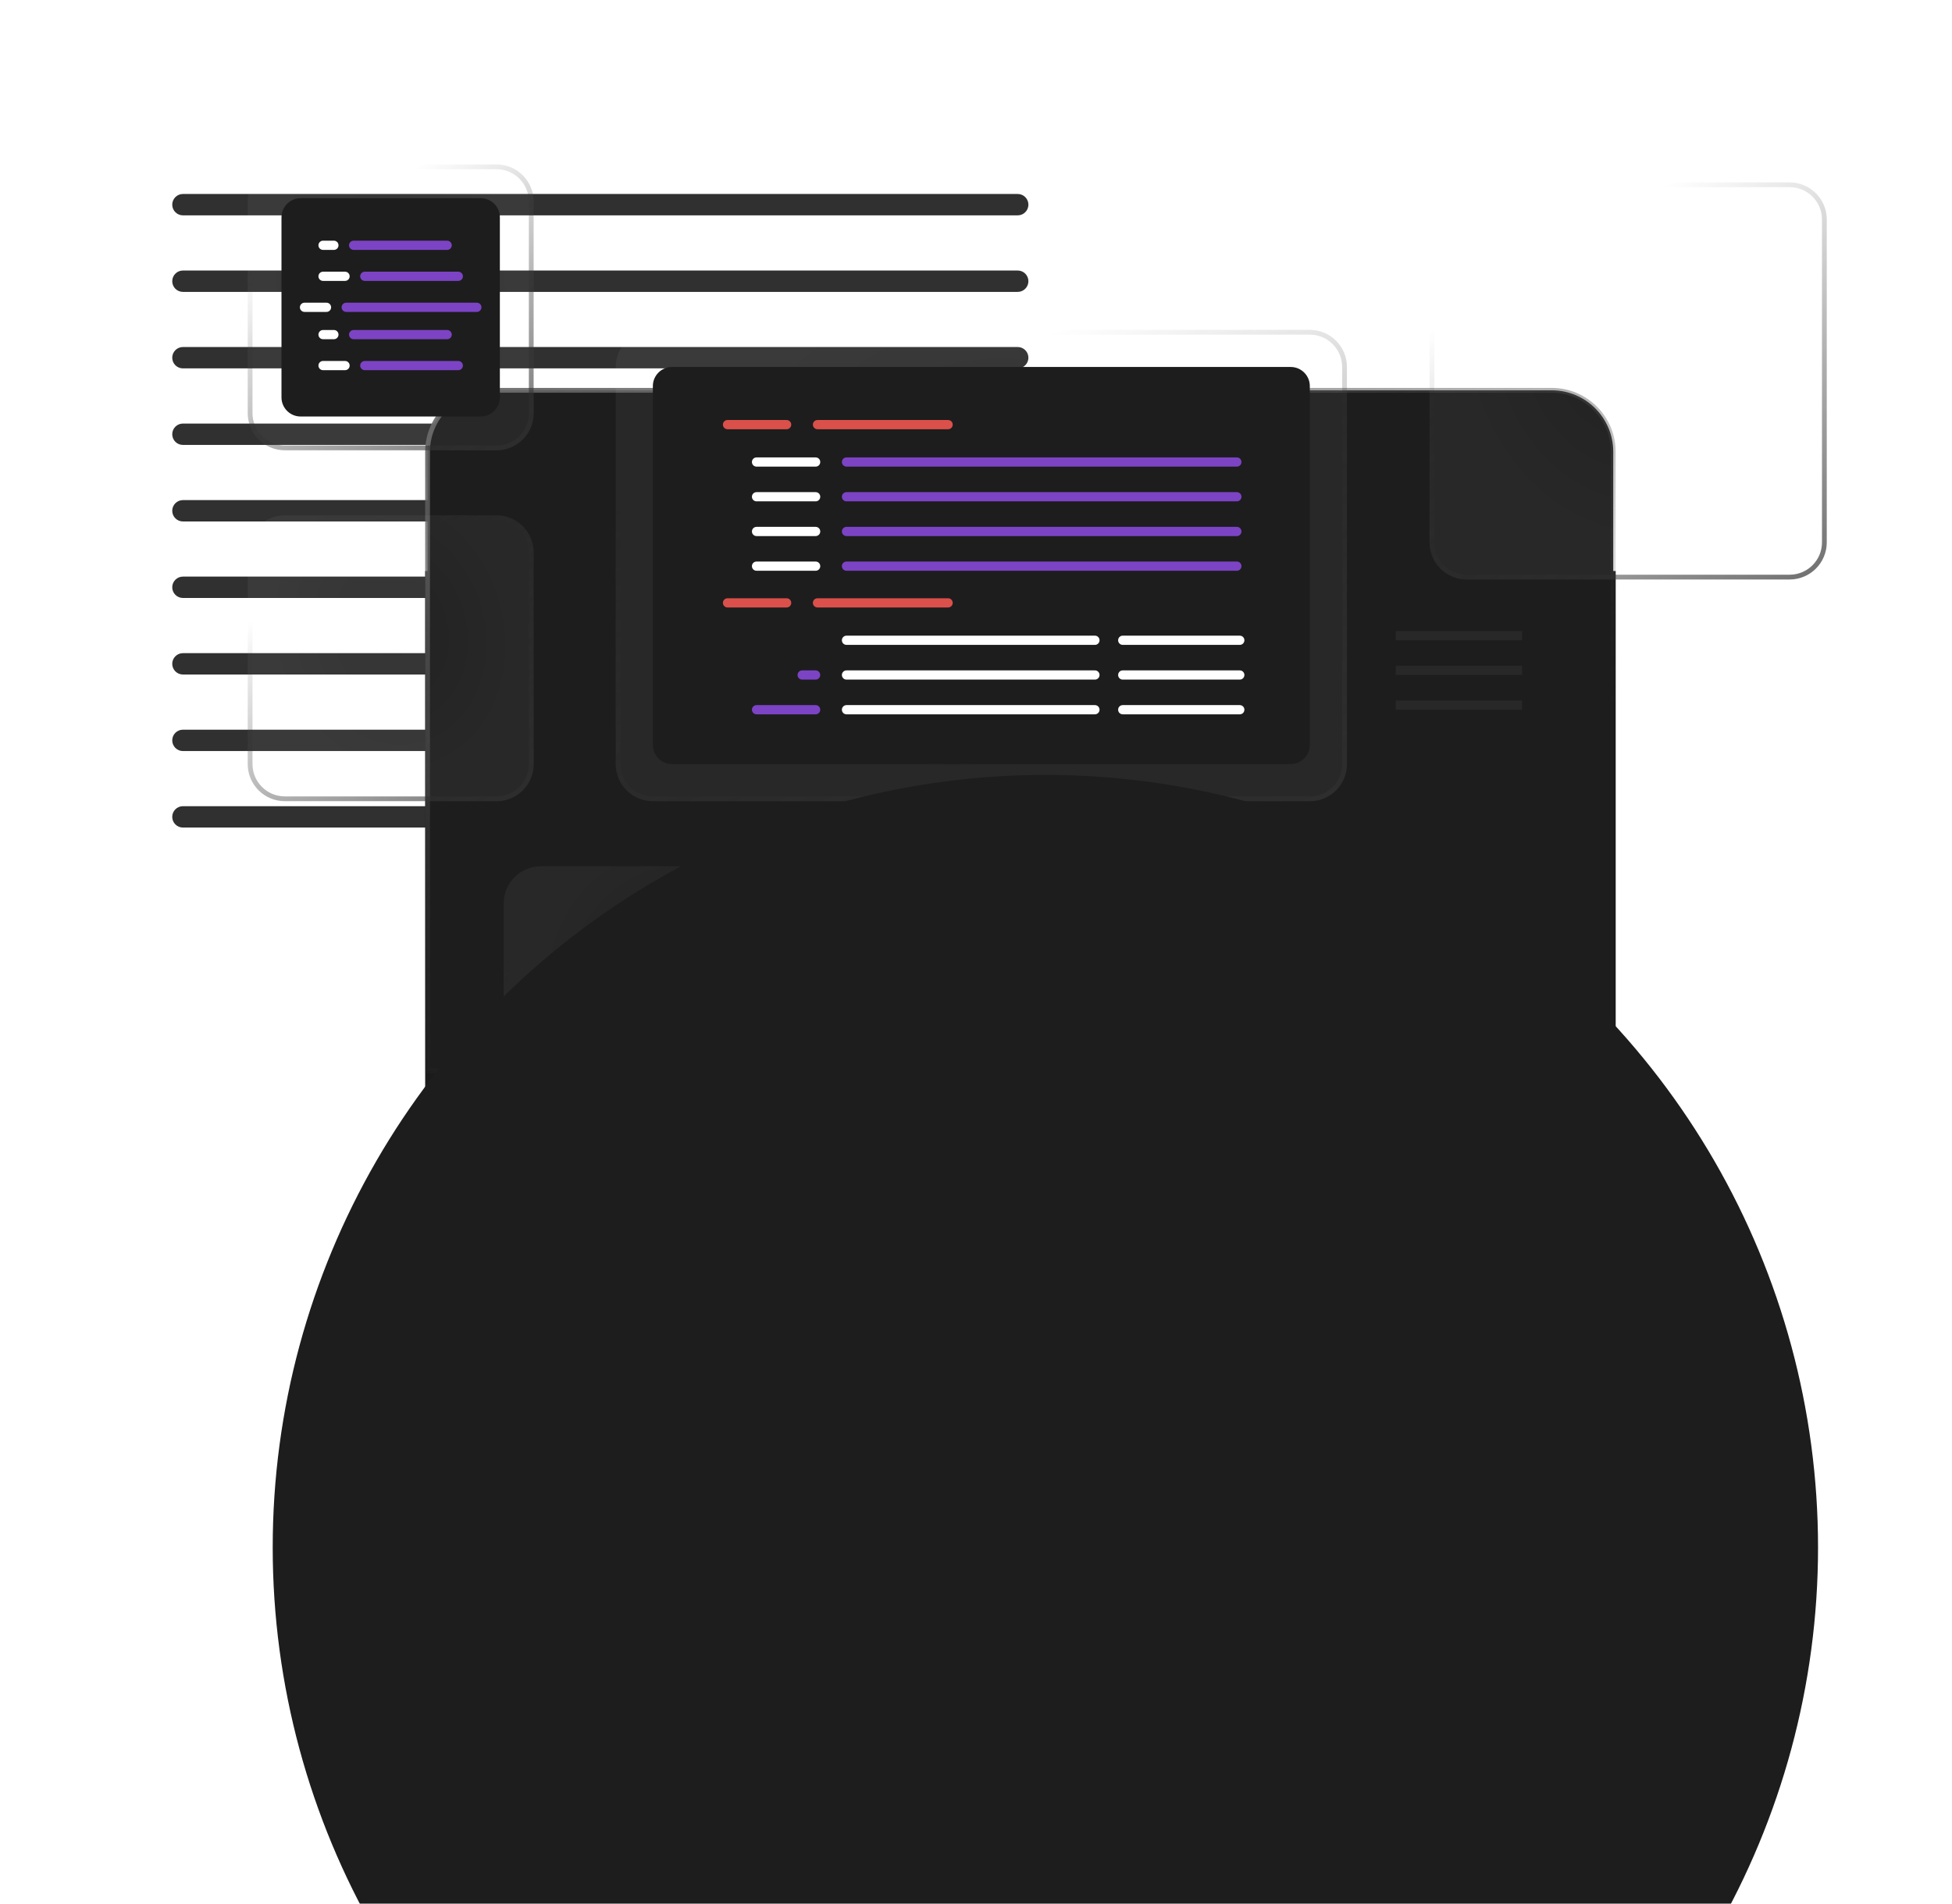 <svg width="408" height="398" viewBox="0 0 408 398" fill="none" xmlns="http://www.w3.org/2000/svg">
<path opacity="0.1" d="M310.978 73.081L310.974 73.085C310.519 73.495 310.056 73.877 309.588 74.248L309.58 74.254L309.58 74.254L309.579 74.256C309.362 74.421 309.14 74.589 308.91 74.757L308.909 74.758C308.517 75.043 308.124 75.311 307.713 75.57C307.393 75.775 307.064 75.97 306.744 76.16L306.741 76.162C306.407 76.361 306.066 76.54 305.738 76.713L305.732 76.716L305.731 76.716C305.3 76.941 304.863 77.146 304.43 77.34L304.43 77.34C304.171 77.456 303.912 77.563 303.662 77.667L303.658 77.669L303.651 77.671C303.098 77.891 302.536 78.105 301.954 78.293L301.949 78.295C301.919 78.304 301.889 78.314 301.858 78.324C301.822 78.336 301.784 78.348 301.744 78.362L301.742 78.362C301.671 78.386 301.596 78.411 301.521 78.434L301.517 78.436C299.213 79.129 296.765 79.521 294.226 79.521C280.338 79.521 269.076 68.261 269.076 54.374C269.076 50.973 269.762 47.732 270.981 44.777L270.985 44.768L270.985 44.768C271.014 44.702 271.041 44.638 271.07 44.57C271.098 44.503 271.127 44.432 271.159 44.359M310.978 73.081L318.728 55.586M310.978 73.081C311.038 73.026 311.091 72.977 311.144 72.928C311.194 72.882 311.244 72.836 311.299 72.785C311.33 72.757 311.357 72.725 311.381 72.691M310.978 73.081L311.381 72.691M271.159 44.359C271.384 43.839 271.643 43.33 271.893 42.837L271.897 42.831L271.9 42.824L271.9 42.824C272.068 42.507 272.236 42.196 272.414 41.884C272.594 41.57 272.782 41.265 272.978 40.963M271.159 44.359C271.159 44.359 271.159 44.36 271.159 44.36L271.618 44.558L271.16 44.358C271.16 44.358 271.16 44.358 271.159 44.359ZM272.978 40.963C273.275 40.499 273.587 40.027 273.928 39.569C273.973 39.507 274.017 39.446 274.059 39.39L274.061 39.388C274.105 39.328 274.146 39.273 274.187 39.216L274.192 39.209L274.197 39.202C276.146 36.665 278.613 34.448 281.559 32.748C293.587 25.804 308.962 29.926 315.906 41.952L315.906 41.953C317.17 44.15 318.069 46.456 318.612 48.807C318.631 48.886 318.647 48.962 318.662 49.033L318.663 49.035C318.678 49.108 318.692 49.174 318.708 49.242L318.711 49.254L318.711 49.255C318.835 49.848 318.942 50.445 319.022 51.044L319.023 51.046C319.058 51.316 319.093 51.601 319.12 51.879C319.174 52.36 319.209 52.842 319.227 53.323C319.245 53.705 319.254 54.087 319.254 54.461V54.469C319.254 54.837 319.254 55.226 319.227 55.617M272.978 40.963C272.978 40.963 272.977 40.964 272.977 40.964L273.398 41.234L272.978 40.962C272.978 40.962 272.978 40.963 272.978 40.963ZM319.227 55.617C319.227 55.619 319.226 55.62 319.226 55.621L318.728 55.586M319.227 55.617C319.227 55.616 319.227 55.615 319.227 55.614L318.728 55.586M319.227 55.617C319.201 56.084 319.174 56.558 319.12 57.042M318.728 55.586C318.701 56.057 318.675 56.52 318.623 56.991M319.12 57.042C319.12 57.041 319.121 57.039 319.121 57.038L318.623 56.991M319.12 57.042C319.096 57.3 319.065 57.551 319.034 57.799C319.03 57.827 319.027 57.854 319.023 57.882L319.023 57.886C318.942 58.485 318.835 59.083 318.711 59.669L318.708 59.679L318.708 59.679C318.693 59.746 318.679 59.813 318.663 59.888L318.663 59.891C318.648 59.964 318.631 60.043 318.612 60.124M319.12 57.042C319.12 57.043 319.12 57.045 319.12 57.046L318.623 56.991M318.623 56.991L318.612 60.124M318.612 60.124L318.126 60.01L318.612 60.124C318.612 60.124 318.612 60.124 318.612 60.124ZM318.612 60.124C318.061 62.474 317.17 64.779 315.906 66.977C314.656 69.152 313.118 71.057 311.381 72.691M318.612 60.124L311.381 72.691M274.794 19.121L274.794 19.121L274.799 19.118C275.709 18.618 276.64 18.153 277.59 17.724C280.098 16.592 281.917 14.177 281.917 11.366V6C281.917 2.962 284.379 0.5 287.417 0.5H301.009C304.047 0.5 306.509 2.962 306.509 6V11.354C306.509 14.166 308.33 16.583 310.836 17.721C313.266 18.824 315.568 20.161 317.71 21.703C319.95 23.314 322.962 23.689 325.404 22.279L330.063 19.591C332.694 18.072 336.057 18.974 337.576 21.605L344.369 33.373C345.887 36.004 344.986 39.368 342.355 40.886L336.871 44.052C334.896 45.192 333.928 47.449 334.186 49.666C334.362 51.18 334.454 52.721 334.457 54.285C334.452 54.315 334.449 54.346 334.449 54.378C334.448 56.004 334.348 57.61 334.158 59.189C333.885 61.455 334.874 63.765 336.893 64.93L342.347 68.079C344.977 69.597 345.879 72.961 344.36 75.592L337.568 87.36C336.049 89.991 332.685 90.892 330.054 89.374L325.312 86.636C322.868 85.225 319.853 85.602 317.611 87.213C316.533 87.986 315.408 88.714 314.237 89.39L314.236 89.39C313.11 90.042 311.967 90.632 310.809 91.161C308.313 92.302 306.5 94.714 306.5 97.519V102.974C306.5 106.012 304.038 108.474 301 108.474H287.408C284.371 108.474 281.908 106.012 281.908 102.974V97.595C281.908 94.777 280.081 92.357 277.567 91.224C275.163 90.14 272.857 88.818 270.689 87.267C268.449 85.663 265.441 85.293 263.003 86.701L258.363 89.38C255.732 90.9 252.368 89.999 250.849 87.368L244.056 75.599C242.538 72.969 243.439 69.606 246.069 68.087L250.724 65.398C253.155 63.994 254.339 61.214 254.068 58.478C253.966 57.44 253.903 56.4 253.881 55.363V55.361V55.359V55.358V55.356V55.354V55.353V55.351V55.349V55.347V55.346V55.344V55.342V55.34V55.339V55.337V55.335V55.334V55.332V55.33V55.328V55.327V55.325V55.323V55.321V55.32V55.318V55.316V55.314V55.313V55.311V55.309V55.307V55.306V55.304V55.302V55.3V55.299V55.297V55.295V55.294V55.292V55.29V55.288V55.287V55.285V55.283V55.282V55.28V55.278V55.276V55.275V55.273V55.271V55.269V55.268V55.266V55.264V55.263V55.261V55.259V55.257V55.256V55.254V55.252V55.25V55.249V55.247V55.245V55.243V55.242V55.24V55.238V55.237V55.235V55.233V55.231V55.23V55.228V55.226V55.225V55.223V55.221V55.219V55.218V55.216V55.214V55.212V55.211V55.209V55.207V55.206V55.204V55.202V55.2V55.199V55.197V55.195V55.194V55.192V55.19V55.188V55.187V55.185V55.183V55.181V55.18V55.178V55.176V55.175V55.173V55.171V55.169V55.168V55.166V55.164V55.163V55.161V55.159V55.157V55.156V55.154V55.152V55.151V55.149V55.147V55.145V55.144V55.142V55.14V55.139V55.137V55.135V55.133V55.132V55.13V55.128V55.127V55.125V55.123V55.121V55.12V55.118V55.116V55.115V55.113V55.111V55.109V55.108V55.106V55.104V55.103V55.101V55.099V55.097V55.096V55.094V55.092V55.091V55.089V55.087V55.086V55.084V55.082V55.08V55.079V55.077V55.075V55.074V55.072V55.07V55.068V55.067V55.065V55.063V55.062V55.06V55.058V55.056V55.055V55.053V55.051V55.05V55.048V55.046V55.044V55.043V55.041V55.039V55.038V55.036V55.034V55.033V55.031V55.029V55.027V55.026V55.024V55.022V55.021V55.019V55.017V55.016V55.014V55.012V55.01V55.009V55.007V55.005V55.004V55.002V55V54.998V54.997V54.995V54.993V54.992V54.99V54.988V54.986V54.985V54.983V54.981V54.98V54.978V54.976V54.975V54.973V54.971V54.969V54.968V54.966V54.964V54.963V54.961V54.959V54.958V54.956V54.954V54.953V54.951V54.949V54.947V54.946V54.944V54.942V54.941V54.939V54.937V54.935V54.934V54.932V54.93V54.929V54.927V54.925V54.924V54.922V54.92V54.919V54.917V54.915V54.913V54.912V54.91V54.908V54.907V54.905V54.903V54.901V54.9V54.898V54.896V54.895V54.893V54.891V54.89V54.888V54.886V54.885V54.883V54.881V54.879V54.878V54.876V54.874V54.873V54.871V54.869V54.867V54.866V54.864V54.862V54.861V54.859V54.857V54.856V54.854V54.852V54.851V54.849V54.847V54.846V54.844V54.842V54.84V54.839V54.837V54.835V54.834V54.832V54.83V54.828V54.827V54.825V54.824V54.822V54.82V54.818V54.817V54.815V54.813V54.812V54.81V54.808V54.806V54.805V54.803V54.801V54.8V54.798V54.796V54.795V54.793V54.791V54.79V54.788V54.786V54.785V54.783V54.781V54.779V54.778V54.776V54.774V54.773V54.771V54.769V54.768V54.766V54.764V54.763V54.761V54.759V54.757V54.756V54.754V54.752V54.751V54.749V54.747V54.746V54.744V54.742V54.74V54.739V54.737V54.735V54.734V54.732V54.73V54.729V54.727V54.725V54.724V54.722V54.72V54.718V54.717V54.715V54.714V54.712V54.71V54.708V54.707V54.705V54.703V54.702V54.7V54.698V54.697V54.695V54.693V54.691V54.69V54.688V54.686V54.685V54.683V54.681V54.68V54.678V54.676V54.675V54.673V54.671V54.669V54.668V54.666V54.664V54.663V54.661V54.659V54.658V54.656V54.654V54.653V54.651V54.649V54.648V54.646V54.644V54.642V54.641V54.639V54.637V54.636V54.634V54.632V54.631V54.629V54.627V54.626V54.624V54.622V54.621V54.619V54.617V54.615V54.614V54.612V54.61V54.609V54.607V54.605V54.604V54.602V54.6V54.599V54.597V54.595V54.594V54.592V54.59V54.589V54.587V54.585V54.583V54.582V54.58V54.578V54.577V54.575V54.573V54.572V54.57V54.568V54.567V54.565V54.563V54.562V54.56V54.558V54.556V54.555V54.553V54.551V54.55V54.548V54.546V54.545V54.543V54.541V54.54V54.538V54.536V54.535V54.533V54.531V54.529V54.528V54.526V54.524V54.523V54.521V54.519V54.518V54.516V54.514V54.513V54.511V54.509V54.508V54.506V54.504V54.502V54.501V54.499V54.497V54.496V54.494V54.492V54.49V54.489V54.487V54.485V54.483V54.482V54.48V54.478V54.477V54.475V54.473V54.471V54.47V54.468V54.466V54.464V54.463V54.461V54.459V54.457V54.456V54.454V54.452V54.45V54.449V54.447V54.445V54.444V54.442V54.44V54.438V54.437V54.435V54.433V54.431V54.429V54.428V54.426V54.424V54.422V54.421V54.419V54.417V54.416V54.414V54.412V54.41V54.409V54.407V54.405V54.403V54.402V54.4V54.398V54.396V54.395V54.393V54.391V54.389V54.388V54.386V54.384V54.382V54.381V54.379V54.377V54.375V54.374V54.372V54.37V54.368V54.367V54.365V54.363V54.361V54.36V54.358V54.356V54.354V54.353V54.351V54.349V54.347V54.346V54.344V54.342V54.34V54.339V54.337V54.335V54.333V54.331V54.33V54.328V54.326V54.325V54.323V54.321V54.319V54.318V54.316V54.314V54.312V54.31V54.309V54.307V54.305V54.303V54.302V54.3V54.298V54.296V54.295V54.293V54.291V54.289V54.288V54.286V54.284V54.282V54.281V54.279V54.277V54.275V54.274V54.272V54.27V54.268V54.267V54.265V54.263V54.261V54.26V54.258V54.256V54.254V54.252V54.251V54.249V54.247V54.245V54.244V54.242V54.24V54.238V54.237V54.235V54.233V54.231V54.23V54.228V54.226V54.224V54.223V54.221V54.219V54.217V54.216V54.214V54.212V54.21V54.209V54.207V54.205V54.203V54.202V54.2V54.198V54.196V54.194V54.193V54.191V54.189V54.187V54.186V54.184V54.182V54.18V54.179V54.177V54.175V54.173V54.172V54.17V54.168V54.166V54.164V54.163V54.161V54.159V54.157V54.156V54.154V54.152V54.15V54.149V54.147V54.145V54.143V54.142V54.14V54.138V54.136V54.135V54.133V54.131V54.129V54.127V54.126V54.124V54.122V54.12V54.119V54.117V54.115V54.113V54.112V54.11V54.108V54.106V54.105V54.103V54.101V54.099V54.097V54.096V54.094V54.092V54.09V54.089V54.087V54.085V54.083V54.082V54.08V54.078V54.076V54.075V54.073V54.071V54.069V54.068V54.066V54.064V54.062V54.06V54.059V54.057V54.055V54.053V54.052V54.05V54.048V54.046V54.045V54.043V54.041V54.039V54.038V54.036V54.034V54.032V54.031V54.029V54.027V54.025V54.023V54.022V54.02V54.018V54.016V54.015V54.013V54.011V54.009V54.008V54.006V54.004V54.002V54.001V53.999V53.997V53.995V53.993V53.992V53.99V53.988V53.986V53.985V53.983V53.981V53.979V53.978V53.976V53.974V53.972V53.971V53.969V53.967V53.965V53.964V53.962V53.96V53.958V53.956V53.955V53.953V53.951V53.949V53.948V53.946V53.944V53.942V53.941V53.939V53.937V53.935V53.934V53.932V53.93V53.928V53.926V53.925V53.923V53.921V53.919V53.918V53.916V53.914V53.912V53.911V53.909V53.907V53.905V53.904V53.902V53.9V53.898V53.897V53.895V53.893V53.891V53.889V53.888V53.886V53.884V53.882V53.881V53.879V53.877V53.875V53.874V53.872V53.87V53.868V53.867V53.865V53.863V53.861V53.86V53.858V53.856V53.854V53.852V53.851V53.849V53.847V53.846V53.844V53.842V53.84V53.839V53.837V53.835V53.833V53.831V53.83V53.828V53.826V53.824V53.823V53.821V53.819V53.817V53.816V53.814V53.812V53.81V53.809V53.807V53.805V53.803V53.802V53.8V53.798V53.796V53.794V53.793V53.791V53.789V53.788V53.786V53.784V53.782V53.781V53.779V53.777V53.775V53.773V53.772V53.77V53.768V53.767V53.765V53.763V53.761V53.759V53.758V53.756V53.754V53.752V53.751V53.749V53.747V53.745V53.744V53.742V53.74V53.738V53.737V53.735V53.733V53.731V53.73V53.728V53.726V53.724V53.723V53.721V53.719V53.717V53.716V53.714V53.712V53.71V53.709V53.707V53.705V53.703V53.702V53.7V53.698V53.696V53.695V53.693V53.691V53.689V53.688V53.686V53.684V53.682V53.681V53.679V53.677V53.675V53.674V53.672V53.67V53.669V53.667V53.665V53.663V53.661V53.66V53.658V53.656V53.654V53.653V53.651V53.649V53.648V53.646V53.644V53.642V53.641V53.639V53.637V53.635V53.634V53.632V53.63V53.628V53.627V53.625V53.623V53.621V53.62V53.618V53.616V53.614V53.613V53.611V53.609V53.608V53.606V53.604V53.602V53.602C253.9 52.572 253.959 51.542 254.06 50.512C254.327 47.769 253.148 44.976 250.708 43.566L246.069 40.887C243.439 39.368 242.538 36.005 244.056 33.375L250.849 21.607C252.368 18.975 255.732 18.074 258.363 19.593L263.002 22.273C265.44 23.681 268.449 23.31 270.689 21.706C271.533 21.102 272.398 20.532 273.282 19.998L273.282 19.998L273.286 19.995C273.438 19.901 273.58 19.82 273.731 19.735C273.83 19.679 273.933 19.621 274.043 19.556C274.121 19.511 274.195 19.467 274.268 19.423C274.447 19.317 274.616 19.216 274.794 19.121Z" stroke="white"/>
<path opacity="0.1" d="M361.944 112.618L361.944 112.618C361.879 112.652 361.815 112.689 361.742 112.731L361.739 112.733C361.673 112.771 361.6 112.813 361.524 112.854C361.451 112.899 361.379 112.941 361.313 112.978L361.31 112.98C361.237 113.022 361.172 113.059 361.112 113.097L361.106 113.101L361.106 113.101C360.961 113.189 360.817 113.278 360.674 113.369C358.69 114.634 356.109 114.979 353.995 113.758C351.774 112.476 348.935 113.237 347.652 115.457L345.576 119.051C344.296 121.268 345.055 124.103 347.272 125.383C349.389 126.605 350.378 129.02 350.28 131.371C350.273 131.536 350.268 131.7 350.265 131.864V131.864V131.865V131.866V131.867V131.868V131.869V131.87V131.871V131.872V131.873V131.874V131.875V131.876V131.877V131.878V131.879V131.88V131.881V131.882V131.883V131.884V131.885V131.886V131.887V131.888V131.889V131.89V131.891V131.891V131.892V131.893V131.894V131.895V131.896V131.897V131.898V131.899V131.9V131.901V131.902V131.903V131.904V131.905V131.906V131.907V131.908V131.909V131.91V131.911V131.912V131.913V131.914V131.915V131.916V131.917V131.918V131.919V131.92V131.921V131.922V131.923V131.924V131.925V131.926V131.927V131.928V131.929V131.93V131.931V131.932V131.933V131.934V131.935V131.936V131.937V131.938V131.939V131.94V131.941V131.942V131.943V131.944V131.945V131.946V131.946V131.947V131.948V131.949V131.95V131.951V131.952V131.953V131.954V131.955V131.956V131.957V131.958V131.959V131.96V131.961V131.962V131.963V131.964V131.965V131.966V131.967V131.968V131.969V131.97V131.971V131.972V131.973V131.974V131.975V131.976V131.977V131.978V131.979V131.98V131.981V131.982V131.983V131.984V131.985V131.986V131.987V131.988V131.989V131.99V131.991V131.992V131.993V131.994V131.995V131.996V131.997V131.998V131.999V132V132.001V132.002V132.003V132.004V132.005V132.006V132.007V132.008V132.009V132.01V132.011V132.012V132.013V132.014V132.015V132.016V132.017V132.018V132.019V132.02V132.021V132.022V132.023V132.024V132.025V132.026V132.027V132.028V132.029V132.03V132.031V132.032V132.033V132.034V132.035V132.036V132.037V132.038V132.039V132.04V132.041V132.042V132.043V132.044V132.045V132.046V132.047V132.048V132.049V132.05V132.051V132.052V132.053V132.054V132.055V132.056V132.057V132.058V132.059V132.06V132.061V132.062V132.063V132.064V132.065V132.066V132.067V132.068V132.069V132.07V132.071V132.071V132.072V132.073V132.074V132.075V132.076V132.077V132.078V132.079V132.08V132.081V132.082V132.083V132.084V132.085V132.086V132.087V132.088V132.089V132.09V132.091V132.092V132.093V132.094V132.095V132.096V132.097V132.098V132.099V132.1V132.101V132.102V132.103V132.104V132.105V132.106V132.107V132.108V132.109V132.11V132.111V132.112V132.113V132.114V132.115V132.116V132.117V132.118V132.119V132.12V132.121V132.122V132.123V132.124V132.125V132.126V132.127V132.128V132.129V132.13V132.131V132.132V132.133V132.134V132.135V132.136V132.137V132.138V132.139V132.14V132.141V132.142V132.143V132.144V132.145V132.146V132.147V132.148V132.149V132.15V132.151V132.152V132.153V132.154V132.155V132.156V132.157V132.158V132.159V132.16V132.161V132.162V132.163V132.164V132.165V132.166V132.167V132.168V132.169V132.17V132.171V132.172V132.173V132.174V132.175V132.176V132.177V132.178V132.179V132.18V132.181V132.182V132.183V132.184V132.185V132.186V132.187V132.188V132.189V132.19V132.191V132.192V132.193V132.194V132.195V132.196V132.197V132.198V132.199V132.2V132.201V132.202V132.203V132.204V132.205V132.206V132.207V132.208V132.209V132.21V132.211V132.212V132.213V132.214V132.215V132.216V132.217V132.218V132.219V132.22V132.221V132.222V132.223V132.224V132.225V132.226V132.227V132.228V132.229V132.23V132.231V132.232V132.233V132.234V132.235V132.236V132.237V132.238V132.239V132.24V132.241V132.242V132.243V132.244V132.245V132.246V132.247V132.248V132.249V132.25V132.251V132.252V132.253V132.254V132.255V132.256V132.257V132.258V132.258V132.259V132.26V132.261V132.262V132.263V132.264V132.265V132.266V132.267V132.268V132.269V132.27V132.271V132.272V132.273V132.274V132.275V132.276V132.277V132.278V132.279V132.28V132.281V132.282V132.283V132.284V132.285V132.286V132.287V132.288V132.289V132.29V132.291V132.292V132.293V132.294V132.295V132.296V132.297V132.298V132.299V132.3V132.301V132.302V132.303V132.304V132.305V132.306V132.307V132.308V132.309V132.31V132.311V132.312V132.313V132.314V132.315V132.316V132.317V132.318V132.319V132.32V132.321V132.321V132.322V132.323V132.324V132.325V132.326V132.327V132.328V132.329V132.33V132.331V132.332V132.333V132.334V132.335V132.336V132.337V132.338V132.339V132.34V132.341V132.342V132.343V132.344V132.345V132.346V132.347V132.348V132.349V132.35V132.351V132.352V132.353V132.354V132.355V132.356V132.357V132.358V132.359V132.36V132.361V132.361V132.362V132.363V132.364V132.365V132.366V132.367V132.368V132.369V132.37V132.371V132.372V132.373V132.374V132.375V132.376V132.377V132.378V132.379V132.38V132.381V132.382V132.383V132.384V132.385V132.386V132.387V132.388V132.389V132.39V132.391V132.392V132.393V132.393V132.394V132.395V132.396V132.397V132.398V132.399V132.4V132.401V132.402V132.403V132.404V132.405V132.406V132.407V132.408V132.409V132.41V132.411V132.412V132.413V132.414V132.415V132.416V132.417V132.418V132.419V132.419V132.42V132.421V132.422V132.423V132.424V132.425V132.426V132.427V132.428V132.429V132.43V132.431V132.432V132.433V132.434V132.435V132.436V132.437V132.438V132.439V132.44V132.441V132.442V132.443V132.443V132.444V132.445V132.446V132.447V132.448V132.449V132.45V132.451V132.452V132.453V132.454V132.455V132.456V132.457V132.458V132.459V132.46V132.461V132.462V132.463V132.464V132.465V132.465V132.466V132.467V132.468V132.469V132.47V132.471V132.472V132.473V132.474V132.475V132.476V132.477V132.478V132.479V132.48V132.481V132.482V132.483V132.484V132.485V132.485V132.486V132.487V132.488V132.489V132.49V132.491V132.492V132.493V132.494V132.495V132.496V132.497V132.498V132.499V132.5V132.501V132.502V132.503V132.504V132.505V132.505V132.506V132.507V132.508V132.509V132.51V132.511V132.512V132.513V132.514V132.515V132.516V132.517V132.518V132.519V132.52V132.521V132.522V132.523V132.524V132.524V132.525V132.526V132.527V132.528V132.529V132.53V132.531V132.532V132.533V132.534V132.535V132.536V132.537V132.538V132.539V132.54V132.541V132.542V132.542V132.543V132.544V132.545V132.546V132.547V132.548V132.549V132.55V132.551V132.552V132.553V132.554V132.555V132.556V132.557V132.558V132.559V132.56V132.56V132.561V132.562V132.563V132.564V132.565V132.566V132.567V132.568V132.569V132.57V132.571V132.572V132.573V132.574V132.575V132.576V132.577V132.578V132.578V132.579V132.58V132.581V132.582V132.583V132.584V132.585V132.586V132.587V132.588V132.589V132.59V132.591V132.592V132.593V132.594V132.595V132.595V132.596V132.597V132.598V132.599V132.6V132.601V132.602V132.603V132.604V132.605V132.606V132.607V132.608V132.609V132.61V132.611V132.612V132.613V132.613V132.614V132.615V132.616V132.617V132.618V132.619V132.62V132.621V132.622V132.623V132.624V132.625V132.626V132.627V132.628V132.629V132.63V132.63V132.631V132.632V132.633V132.634V132.635V132.636V132.637V132.638V132.639V132.64V132.641V132.642V132.643V132.644V132.645V132.646V132.647V132.648V132.648V132.649V132.65V132.651V132.652V132.653V132.654V132.655V132.656V132.657V132.658V132.659V132.66V132.661V132.662V132.663V132.664V132.665V132.666V132.666V132.667V132.668V132.669V132.67V132.671V132.672V132.673V132.674V132.675V132.676V132.677V132.678V132.679V132.68V132.681V132.682V132.683V132.684V132.684V132.685V132.686V132.687V132.688V132.689V132.69V132.691V132.692V132.693V132.694V132.695V132.696V132.697V132.698V132.699V132.7V132.701V132.702V132.702V132.703V132.704V132.705V132.706V132.707V132.708V132.709V132.71V132.711V132.712V132.713V132.714V132.715V132.716V132.717V132.718V132.719V132.72V132.721V132.721V132.722V132.723V132.724V132.725V132.726V132.727V132.728V132.729V132.73V132.731V132.732V132.733V132.734V132.735V132.736V132.737V132.738V132.739V132.74V132.741V132.741V132.742V132.743V132.744V132.745V132.746V132.747V132.748V132.749V132.75V132.751V132.752V132.753V132.754V132.755V132.756V132.757V132.758V132.759V132.76V132.761V132.762V132.762V132.763V132.764V132.765V132.766V132.767V132.768V132.769V132.77V132.771V132.772V132.773V132.774V132.775V132.776V132.777V132.778V132.779V132.78V132.781V132.782V132.783V132.784V132.785V132.785V132.786V132.787V132.788V132.789V132.79V132.791V132.792V132.793V132.794V132.795V132.796V132.797V132.798V132.799V132.8V132.801V132.802V132.803V132.804V132.805V132.806V132.807V132.808V132.809V132.809V132.81V132.811V132.812V132.813V132.814V132.815V132.816V132.817V132.818V132.819V132.82V132.821V132.822V132.823V132.824V132.825V132.826V132.827V132.828V132.829V132.83V132.831V132.832V132.833V132.834V132.835V132.836V132.837V132.837V132.838V132.839V132.84V132.841V132.842V132.843V132.844V132.845V132.846V132.847V132.848V132.849V132.849C350.268 133.013 350.273 133.178 350.28 133.342C350.378 135.694 349.389 138.108 347.272 139.331C345.055 140.611 344.296 143.445 345.576 145.662L347.655 149.261C348.936 151.479 351.772 152.239 353.99 150.958C356.106 149.736 358.691 150.085 360.679 151.346C361.228 151.695 361.792 152.02 362.367 152.318C364.463 153.407 366.067 155.477 366.067 157.929C366.067 160.491 368.144 162.568 370.707 162.568H374.824C377.401 162.568 379.491 160.479 379.491 157.902C379.491 155.449 381.087 153.373 383.177 152.272C383.438 152.134 383.698 151.991 383.955 151.843C384.241 151.677 384.521 151.505 384.797 151.329C386.796 150.052 389.4 149.706 391.53 150.936C393.769 152.229 396.632 151.462 397.925 149.223L399.96 145.699C401.252 143.462 400.486 140.601 398.249 139.31L395.956 137.986C395.201 137.55 394.83 136.689 394.964 135.854C395.149 134.697 395.249 133.509 395.249 132.302L361.944 112.618ZM361.944 112.618L361.951 112.614C362.097 112.534 362.245 112.455 362.393 112.378C364.481 111.29 366.076 109.226 366.076 106.782C366.076 104.221 368.152 102.145 370.713 102.145H374.862C377.423 102.145 379.499 104.221 379.499 106.782C379.499 109.226 381.094 111.291 383.181 112.379C383.76 112.68 384.323 113.006 384.871 113.355C386.863 114.625 389.46 114.982 391.585 113.755C393.803 112.475 396.639 113.234 397.92 115.452L399.981 119.02C401.271 121.254 400.506 124.111 398.272 125.401L395.968 126.732C395.227 127.16 394.863 128.004 394.99 128.823C395.163 129.927 395.253 131.054 395.258 132.207M361.944 112.618L395.258 132.207M395.258 132.207C395.252 132.237 395.249 132.269 395.249 132.302L395.258 132.207ZM381.586 143.679L381.582 143.682L381.576 143.687C381.46 143.778 381.327 143.882 381.183 143.979C380.961 144.139 380.738 144.291 380.515 144.433C380.334 144.55 380.143 144.669 379.951 144.779L379.945 144.782C379.767 144.884 379.574 144.994 379.371 145.096C379.128 145.222 378.887 145.338 378.639 145.453L378.629 145.457L378.629 145.457C378.557 145.489 378.483 145.52 378.412 145.55L378.41 145.551C378.338 145.582 378.268 145.611 378.202 145.64L378.194 145.644L378.187 145.646C377.883 145.768 377.553 145.897 377.209 145.999C377.134 146.025 377.051 146.052 376.959 146.08L381.586 143.679ZM381.586 143.679L381.592 143.674C381.848 143.47 382.12 143.252 382.376 143.015M381.586 143.679L382.32 142.962C382.293 142.966 382.265 142.969 382.238 142.969C382.265 142.969 382.293 142.967 382.32 142.962L382.37 143.02C382.372 143.018 382.374 143.016 382.376 143.015M359.491 126.805L359.491 126.805C359.501 126.782 359.51 126.76 359.523 126.728C359.526 126.721 359.528 126.714 359.532 126.706C359.546 126.671 359.565 126.623 359.589 126.573C359.718 126.271 359.863 125.982 360.012 125.701L360.016 125.694L360.016 125.694C360.042 125.647 360.069 125.596 360.099 125.541C360.162 125.421 360.234 125.287 360.308 125.162C360.411 124.977 360.52 124.803 360.622 124.643L360.625 124.639L360.625 124.638C360.795 124.37 360.975 124.099 361.166 123.836L361.171 123.829L361.171 123.829C361.195 123.797 361.218 123.766 361.242 123.733C361.266 123.701 361.291 123.666 361.319 123.628L361.323 123.623L361.323 123.623C362.443 122.169 363.854 120.903 365.536 119.935C372.424 115.959 381.219 118.318 385.197 125.205L385.197 125.206C385.919 126.461 386.435 127.78 386.751 129.128L386.753 129.133L386.753 129.133C386.762 129.176 386.771 129.22 386.78 129.261C386.789 129.303 386.797 129.342 386.805 129.378L386.806 129.383L386.806 129.383C386.879 129.728 386.933 130.062 386.985 130.394L386.987 130.405L386.988 130.417C386.995 130.479 387.002 130.54 387.009 130.602L387.014 130.647C387.023 130.723 387.032 130.8 387.041 130.879L387.041 130.885L387.041 130.885C387.067 131.14 387.084 131.402 387.1 131.647L387.104 131.695L387.104 131.708L387.104 131.708L387.104 131.712C387.113 131.918 387.122 132.137 387.122 132.357V132.366C387.122 132.566 387.122 132.796 387.104 133.023C387.094 133.299 387.067 133.581 387.041 133.837L387.041 133.843L387.041 133.843L387.04 133.844C387.023 134.001 387.005 134.159 386.988 134.308L386.987 134.315L386.987 134.315C386.941 134.664 386.877 135 386.807 135.336C386.798 135.382 386.788 135.425 386.78 135.465L386.78 135.465C386.771 135.507 386.763 135.546 386.755 135.587L386.753 135.595L386.751 135.603C386.435 136.948 385.929 138.268 385.206 139.525C384.482 140.781 383.589 141.883 382.589 142.829M359.491 126.805L382.245 142.466M359.491 126.805L359.486 126.817M359.491 126.805L359.486 126.817M382.589 142.829L382.245 142.466M382.589 142.829C382.589 142.829 382.589 142.829 382.589 142.829L382.245 142.466M382.589 142.829C382.571 142.846 382.552 142.862 382.532 142.876M382.245 142.466C382.243 142.468 382.24 142.469 382.238 142.469C382.235 142.469 382.232 142.47 382.23 142.472C382.177 142.525 382.123 142.571 382.064 142.623C382.057 142.63 382.049 142.637 382.041 142.643L382.238 142.855L382.334 142.959C382.427 142.94 382.513 142.895 382.58 142.829M382.532 142.876C382.548 142.86 382.564 142.845 382.58 142.829M382.532 142.876C382.472 142.917 382.405 142.946 382.335 142.959L382.381 143.01C382.38 143.011 382.378 143.013 382.376 143.015M382.532 142.876C382.483 142.921 382.436 142.963 382.393 143C382.387 143.005 382.381 143.01 382.376 143.015M382.58 142.829C382.581 142.828 382.582 142.827 382.583 142.827M382.58 142.829C382.581 142.828 382.582 142.827 382.583 142.827M382.583 142.827C382.583 142.826 382.583 142.826 382.583 142.826L382.238 142.48L382.583 142.827ZM359.486 126.817C358.781 128.516 358.392 130.37 358.392 132.313C358.392 140.258 364.837 146.703 372.783 146.703C374.24 146.703 375.641 146.477 376.958 146.08L359.486 126.817Z" stroke="white"/>
<path opacity="0.1" d="M55.79 241.741C55.721 241.576 55.658 241.406 55.596 241.239C55.579 241.194 55.562 241.149 55.545 241.104C55.521 241.04 55.497 240.978 55.472 240.915C55.41 240.755 55.349 240.598 55.292 240.441C55.116 239.961 54.951 239.477 54.799 238.987C54.029 236.516 52.072 234.501 49.514 234.102L47.563 233.799C44.29 233.289 42.049 230.223 42.557 226.949L43.796 218.975C44.304 215.7 47.372 213.458 50.647 213.968L52.587 214.27C55.148 214.668 57.631 213.341 59.115 211.215C59.408 210.796 59.71 210.385 60.022 209.982L55.79 241.741ZM55.79 241.741C55.986 242.217 56.194 242.689 56.414 243.157C57.514 245.496 57.418 248.3 55.796 250.313L54.555 251.854C52.476 254.436 52.884 258.214 55.467 260.292L61.754 265.351C64.335 267.428 68.11 267.02 70.188 264.44L71.431 262.896C73.053 260.882 75.774 260.19 78.296 260.76C79.747 261.087 81.213 261.312 82.685 261.435C85.269 261.651 87.66 263.138 88.596 265.556L89.311 267.405C90.508 270.496 93.984 272.031 97.074 270.834L104.599 267.919C107.689 266.722 109.224 263.247 108.027 260.157L107.283 258.235C106.353 255.834 107.102 253.144 108.847 251.251C109.328 250.729 109.795 250.188 110.246 249.628L55.79 241.741ZM61.275 209.224L61.277 209.222C61.602 208.836 61.936 208.458 62.279 208.088C64.141 206.077 64.981 203.174 63.964 200.548L63.25 198.706C62.152 195.874 63.559 192.687 66.391 191.59L73.918 188.674C76.75 187.577 79.936 188.983 81.033 191.815L81.747 193.658C82.765 196.285 85.343 197.862 88.074 198.096C89.528 198.22 90.966 198.446 92.378 198.769C95.056 199.381 97.999 198.662 99.77 196.462L101.011 194.92C102.915 192.553 106.377 192.179 108.743 194.083L115.031 199.142C117.398 201.046 117.772 204.508 115.868 206.875L114.582 208.474C112.821 210.662 112.737 213.672 113.889 216.15C114.175 216.765 114.444 217.394 114.694 218.035C114.699 218.053 114.705 218.071 114.711 218.088C114.98 218.784 115.222 219.483 115.438 220.183C116.248 222.806 118.345 224.993 121.134 225.426L123.166 225.741C126.168 226.207 128.223 229.018 127.757 232.02L126.519 239.994C126.053 242.995 123.242 245.05 120.241 244.585L118.196 244.267C115.413 243.836 112.756 245.277 111.191 247.528C110.77 248.134 110.325 248.73 109.857 249.315C109.412 249.866 108.953 250.398 108.48 250.912C106.631 252.917 105.805 255.804 106.817 258.416L107.561 260.338C108.658 263.17 107.251 266.355 104.419 267.453L96.894 270.368C94.061 271.465 90.874 270.058 89.778 267.224L89.062 265.376C88.044 262.745 85.462 261.165 82.727 260.937C81.278 260.816 79.834 260.595 78.406 260.272C75.736 259.669 72.807 260.391 71.042 262.582L69.799 264.126C67.894 266.491 64.433 266.865 62.067 264.962L55.78 259.903C53.413 257.998 53.038 254.535 54.944 252.168L56.186 250.626C57.95 248.436 58.032 245.421 56.867 242.944C56.65 242.484 56.445 242.019 56.252 241.55L56.251 241.548C56.187 241.394 56.128 241.235 56.066 241.07C56.049 241.023 56.032 240.976 56.014 240.928L56.012 240.924C55.986 240.857 55.961 240.792 55.936 240.728C55.875 240.57 55.817 240.422 55.763 240.271L55.761 240.268C55.588 239.797 55.426 239.32 55.276 238.839C54.462 236.223 52.375 234.042 49.591 233.608L47.64 233.305C44.639 232.838 42.585 230.027 43.051 227.026L44.29 219.052C44.756 216.05 47.568 213.994 50.571 214.462L52.51 214.764C55.297 215.197 57.955 213.751 59.525 211.501C59.813 211.089 60.111 210.684 60.417 210.288L60.419 210.285C60.51 210.166 60.601 210.056 60.699 209.936C60.746 209.879 60.795 209.819 60.846 209.756L60.458 209.441L60.846 209.756C60.907 209.681 60.962 209.612 61.015 209.545C61.103 209.434 61.185 209.331 61.275 209.224ZM102.338 239.674L102.339 239.674L102.345 239.664C102.583 239.259 102.816 238.847 103.032 238.413L103.108 238.263L103.183 238.112C103.206 238.066 103.222 238.018 103.231 237.968C104.03 236.286 104.613 234.458 104.912 232.516C105.216 230.539 105.216 228.587 104.948 226.707L104.947 226.702C104.938 226.646 104.93 226.589 104.921 226.53C104.912 226.471 104.903 226.411 104.894 226.353C104.822 225.881 104.723 225.414 104.617 224.955L104.617 224.955L104.615 224.946L104.614 224.942C104.563 224.737 104.509 224.522 104.445 224.304C104.346 223.936 104.23 223.578 104.118 223.235L104.117 223.229L104.117 223.229L104.114 223.221C104.036 222.994 103.952 222.771 103.869 222.553C103.847 222.495 103.825 222.437 103.804 222.379L103.804 222.379L103.802 222.374C103.695 222.097 103.579 221.821 103.466 221.553L103.465 221.55L103.465 221.55L103.462 221.543C103.309 221.191 103.138 220.85 102.974 220.522L102.973 220.52C102.891 220.349 102.801 220.186 102.719 220.036C102.698 219.998 102.677 219.961 102.658 219.925L102.658 219.925L102.654 219.918C102.424 219.51 102.176 219.104 101.921 218.707C101.856 218.597 101.789 218.491 101.711 218.384C100.638 216.821 99.324 215.373 97.768 214.121C89.237 207.256 76.759 208.607 69.894 217.137C68.213 219.22 67.032 221.545 66.324 223.967C66.289 224.074 66.251 224.198 66.221 224.326C66.105 224.754 66.007 225.181 65.919 225.613L65.918 225.618L65.917 225.622C65.865 225.89 65.812 226.167 65.767 226.445C65.737 226.632 65.713 226.834 65.691 227.021C65.68 227.112 65.67 227.2 65.66 227.281L65.659 227.285C65.606 227.731 65.57 228.17 65.552 228.617C65.542 228.754 65.542 228.88 65.542 228.988V228.988C65.489 231.51 65.91 234.086 66.876 236.582L66.876 236.582C70.833 246.794 82.317 251.869 92.531 247.913L92.531 247.913C94.398 247.189 96.088 246.216 97.581 245.045L97.582 245.045C97.67 244.981 97.779 244.901 97.883 244.809C98.251 244.513 98.606 244.193 98.945 243.879L98.945 243.879L98.95 243.875L98.954 243.872C99.106 243.727 99.27 243.572 99.427 243.407C99.695 243.139 99.954 242.862 100.204 242.577C100.399 242.355 100.594 242.125 100.78 241.894C100.981 241.656 101.163 241.411 101.333 241.181L101.338 241.175L101.338 241.175L101.343 241.168C101.561 240.863 101.776 240.559 101.983 240.234C102.109 240.045 102.225 239.857 102.337 239.678L102.338 239.674ZM103.19 238.054L103.19 238.054L103.19 238.054Z" stroke="white"/>
<path d="M212.72 45.02H38.234C37.003 45.02 36 44.017 36 42.787C36 41.557 37.003 40.553 38.234 40.553H212.72C213.951 40.553 214.954 41.557 214.954 42.787C214.954 44.017 213.951 45.02 212.72 45.02Z" fill="#303030"/>
<path d="M212.72 61.022H38.234C37.003 61.022 36 60.019 36 58.788C36 57.558 37.003 56.555 38.234 56.555H212.72C213.951 56.555 214.954 57.558 214.954 58.788C214.954 60.019 213.951 61.022 212.72 61.022Z" fill="#303030"/>
<path d="M212.72 77.014H38.234C37.003 77.014 36 76.011 36 74.781C36 73.551 37.003 72.547 38.234 72.547H212.72C213.951 72.547 214.954 73.551 214.954 74.781C214.954 76.011 213.951 77.014 212.72 77.014Z" fill="#303030"/>
<path d="M212.72 88.549H38.234C37 88.549 36 89.549 36 90.782C36 92.016 37 93.016 38.234 93.016H212.72C213.954 93.016 214.954 92.016 214.954 90.782C214.954 89.549 213.954 88.549 212.72 88.549Z" fill="#303030"/>
<path d="M212.72 109.017H38.234C37.003 109.017 36 108.014 36 106.784C36 105.554 37.003 104.55 38.234 104.55H212.72C213.951 104.55 214.954 105.554 214.954 106.784C214.954 108.014 213.951 109.017 212.72 109.017Z" fill="#303030"/>
<path d="M212.72 125.01H38.234C37.003 125.01 36 124.007 36 122.777C36 121.546 37.003 120.543 38.234 120.543H212.72C213.951 120.543 214.954 121.546 214.954 122.777C214.954 124.007 213.951 125.01 212.72 125.01Z" fill="#303030"/>
<path d="M212.72 141.012H38.234C37.003 141.012 36 140.008 36 138.778C36 137.548 37.003 136.544 38.234 136.544H212.72C213.951 136.544 214.954 137.548 214.954 138.778C214.954 140.008 213.951 141.012 212.72 141.012Z" fill="#303030"/>
<path d="M212.72 157.013H38.234C37.003 157.013 36 156.01 36 154.779C36 153.549 37.003 152.546 38.234 152.546H212.72C213.951 152.546 214.954 153.549 214.954 154.779C214.954 156.01 213.951 157.013 212.72 157.013Z" fill="#303030"/>
<path d="M212.72 173.006H38.234C37.003 173.006 36 172.003 36 170.772C36 169.542 37.003 168.539 38.234 168.539H212.72C213.951 168.539 214.954 169.542 214.954 170.772C214.954 172.003 213.951 173.006 212.72 173.006Z" fill="#303030"/>
<path d="M88.869 119.374H337.706V242.587C337.706 249.96 331.72 255.936 324.356 255.936H102.219C94.846 255.936 88.869 249.951 88.869 242.587V119.374Z" fill="#1B1B1B"/>
<path d="M102.219 81.598H324.347C331.444 81.598 337.197 87.359 337.197 94.447V223.843H89.369V94.447C89.369 87.351 95.13 81.598 102.219 81.598Z" fill="#1D1D1D" stroke="url(#paint0_linear_680_2648)"/>
<path d="M328.125 94.578H98.868V210.593H328.125V94.578Z" fill="#1D1D1D"/>
<g filter="url(#filter0_b_680_2648)">
<path d="M273.773 68.961H136.458C132.174 68.961 128.701 72.434 128.701 76.718V159.735C128.701 164.019 132.174 167.492 136.458 167.492H273.773C278.058 167.492 281.531 164.019 281.531 159.735V76.718C281.531 72.434 278.058 68.961 273.773 68.961Z" fill="url(#paint1_radial_680_2648)" fill-opacity="0.7"/>
<path d="M136.458 69.461H273.773C277.782 69.461 281.031 72.71 281.031 76.718V159.735C281.031 163.743 277.782 166.992 273.773 166.992H136.458C132.45 166.992 129.201 163.743 129.201 159.735V76.718C129.201 72.71 132.45 69.461 136.458 69.461Z" stroke="url(#paint2_linear_680_2648)"/>
</g>
<path d="M269.773 76.718H140.458C138.249 76.718 136.458 78.509 136.458 80.718V155.735C136.458 157.944 138.249 159.735 140.458 159.735H269.773C271.982 159.735 273.773 157.944 273.773 155.735V80.718C273.773 78.509 271.982 76.718 269.773 76.718Z" fill="#1D1D1D"/>
<path d="M164.42 87.807H152.064C151.532 87.807 151.1 88.239 151.1 88.771C151.1 89.304 151.532 89.735 152.064 89.735H164.42C164.952 89.735 165.384 89.304 165.384 88.771C165.384 88.239 164.952 87.807 164.42 87.807Z" fill="#DB504A"/>
<path d="M198.171 87.807H170.868C170.335 87.807 169.904 88.239 169.904 88.771C169.904 89.304 170.335 89.735 170.868 89.735H198.171C198.703 89.735 199.135 89.304 199.135 88.771C199.135 88.239 198.703 87.807 198.171 87.807Z" fill="#DB504A"/>
<path d="M170.484 95.625H158.129C157.596 95.625 157.165 96.056 157.165 96.589C157.165 97.121 157.596 97.553 158.129 97.553H170.484C171.017 97.553 171.448 97.121 171.448 96.589C171.448 96.056 171.017 95.625 170.484 95.625Z" fill="white"/>
<path d="M258.526 95.625H176.932C176.4 95.625 175.968 96.056 175.968 96.589C175.968 97.121 176.4 97.553 176.932 97.553H258.526C259.058 97.553 259.49 97.121 259.49 96.589C259.49 96.056 259.058 95.625 258.526 95.625Z" fill="#7C43C5"/>
<path d="M170.484 102.884H158.129C157.596 102.884 157.165 103.315 157.165 103.848C157.165 104.38 157.596 104.812 158.129 104.812H170.484C171.017 104.812 171.448 104.38 171.448 103.848C171.448 103.315 171.017 102.884 170.484 102.884Z" fill="white"/>
<path d="M258.526 102.884H176.932C176.4 102.884 175.968 103.315 175.968 103.848C175.968 104.38 176.4 104.812 176.932 104.812H258.526C259.058 104.812 259.49 104.38 259.49 103.848C259.49 103.315 259.058 102.884 258.526 102.884Z" fill="#7C43C5"/>
<path d="M170.484 110.143H158.129C157.596 110.143 157.165 110.574 157.165 111.107C157.165 111.639 157.596 112.071 158.129 112.071H170.484C171.017 112.071 171.448 111.639 171.448 111.107C171.448 110.574 171.017 110.143 170.484 110.143Z" fill="white"/>
<path d="M258.526 110.143H176.932C176.4 110.143 175.968 110.574 175.968 111.107C175.968 111.639 176.4 112.071 176.932 112.071H258.526C259.058 112.071 259.49 111.639 259.49 111.107C259.49 110.574 259.058 110.143 258.526 110.143Z" fill="#7C43C5"/>
<path d="M170.484 117.393H158.129C157.596 117.393 157.165 117.825 157.165 118.357C157.165 118.89 157.596 119.322 158.129 119.322H170.484C171.017 119.322 171.448 118.89 171.448 118.357C171.448 117.825 171.017 117.393 170.484 117.393Z" fill="white"/>
<path d="M164.42 125.071H152.064C151.532 125.071 151.1 125.503 151.1 126.035C151.1 126.568 151.532 126.999 152.064 126.999H164.42C164.952 126.999 165.384 126.568 165.384 126.035C165.384 125.503 164.952 125.071 164.42 125.071Z" fill="#DB504A"/>
<path d="M198.171 125.071H170.868C170.335 125.071 169.904 125.503 169.904 126.035C169.904 126.568 170.335 126.999 170.868 126.999H198.171C198.703 126.999 199.135 126.568 199.135 126.035C199.135 125.503 198.703 125.071 198.171 125.071Z" fill="#DB504A"/>
<path d="M228.859 132.889H176.932C176.4 132.889 175.968 133.32 175.968 133.853C175.968 134.385 176.4 134.817 176.932 134.817H228.859C229.391 134.817 229.823 134.385 229.823 133.853C229.823 133.32 229.391 132.889 228.859 132.889Z" fill="white"/>
<path d="M228.859 140.148H176.932C176.4 140.148 175.968 140.579 175.968 141.112C175.968 141.644 176.4 142.076 176.932 142.076H228.859C229.391 142.076 229.823 141.644 229.823 141.112C229.823 140.579 229.391 140.148 228.859 140.148Z" fill="white"/>
<path d="M170.476 140.148H167.666C167.133 140.148 166.702 140.579 166.702 141.112C166.702 141.644 167.133 142.076 167.666 142.076H170.476C171.008 142.076 171.44 141.644 171.44 141.112C171.44 140.579 171.008 140.148 170.476 140.148Z" fill="#7C43C5"/>
<path d="M170.484 147.407H158.129C157.596 147.407 157.165 147.839 157.165 148.371C157.165 148.904 157.596 149.335 158.129 149.335H170.484C171.017 149.335 171.448 148.904 171.448 148.371C171.448 147.839 171.017 147.407 170.484 147.407Z" fill="#7C43C5"/>
<path d="M228.859 147.407H176.932C176.4 147.407 175.968 147.839 175.968 148.371C175.968 148.904 176.4 149.335 176.932 149.335H228.859C229.391 149.335 229.823 148.904 229.823 148.371C229.823 147.839 229.391 147.407 228.859 147.407Z" fill="white"/>
<path d="M259.136 132.889H234.67C234.137 132.889 233.706 133.32 233.706 133.853C233.706 134.385 234.137 134.817 234.67 134.817H259.136C259.669 134.817 260.101 134.385 260.101 133.853C260.101 133.32 259.669 132.889 259.136 132.889Z" fill="white"/>
<path d="M259.136 140.148H234.67C234.137 140.148 233.706 140.579 233.706 141.112C233.706 141.644 234.137 142.076 234.67 142.076H259.136C259.669 142.076 260.101 141.644 260.101 141.112C260.101 140.579 259.669 140.148 259.136 140.148Z" fill="white"/>
<path d="M259.136 147.407H234.67C234.137 147.407 233.706 147.839 233.706 148.371C233.706 148.904 234.137 149.335 234.67 149.335H259.136C259.669 149.335 260.101 148.904 260.101 148.371C260.101 147.839 259.669 147.407 259.136 147.407Z" fill="white"/>
<path d="M258.526 117.393H176.932C176.4 117.393 175.968 117.825 175.968 118.357C175.968 118.89 176.4 119.322 176.932 119.322H258.526C259.058 119.322 259.49 118.89 259.49 118.357C259.49 117.825 259.058 117.393 258.526 117.393Z" fill="#7C43C5"/>
<g filter="url(#filter1_b_680_2648)">
<path d="M103.781 107.735H59.533C55.249 107.735 51.776 111.208 51.776 115.491V159.735C51.776 164.019 55.249 167.492 59.533 167.492H103.781C108.065 167.492 111.538 164.019 111.538 159.735V115.491C111.538 111.208 108.065 107.735 103.781 107.735Z" fill="url(#paint3_radial_680_2648)" fill-opacity="0.7"/>
<path d="M59.533 108.235H103.781C107.789 108.235 111.038 111.484 111.038 115.491V159.735C111.038 163.743 107.789 166.992 103.781 166.992H59.533C55.525 166.992 52.276 163.743 52.276 159.735V115.491C52.276 111.484 55.525 108.235 59.533 108.235Z" stroke="url(#paint4_linear_680_2648)"/>
</g>
<g filter="url(#filter2_dddd_680_2648)">
<path d="M95.426 137.583C95.428 137.583 95.43 137.581 95.43 137.578C95.43 137.036 95.398 136.5 95.336 135.973C95.255 135.284 95.557 134.591 96.158 134.243L97.085 133.707C98.566 132.85 99.073 130.955 98.216 129.474L96.983 127.341C96.13 125.866 94.243 125.361 92.767 126.213C91.612 126.88 90.177 126.7 89.054 125.982C88.718 125.767 88.372 125.566 88.017 125.38C86.84 124.765 85.972 123.617 85.972 122.289C85.972 120.587 84.592 119.208 82.891 119.208H80.407C78.705 119.208 77.325 120.588 77.325 122.291C77.325 123.618 76.455 124.76 75.281 125.379C75.191 125.426 75.101 125.475 75.012 125.525C74.925 125.568 74.838 125.621 74.751 125.673C74.663 125.725 74.576 125.769 74.489 125.821C74.402 125.874 74.317 125.928 74.231 125.982C73.111 126.697 71.678 126.874 70.526 126.209C69.052 125.359 67.167 125.864 66.315 127.338L65.07 129.491C64.219 130.962 64.724 132.845 66.196 133.694C67.348 134.358 67.907 135.69 67.849 137.019C67.845 137.12 67.842 137.22 67.84 137.321C67.84 137.426 67.84 137.522 67.84 137.626C67.84 137.722 67.84 137.818 67.84 137.923C67.842 138.025 67.845 138.126 67.85 138.228C67.907 139.556 67.35 140.885 66.198 141.549C64.725 142.399 64.22 144.283 65.071 145.755L66.315 147.906C67.167 149.38 69.052 149.885 70.527 149.034C71.678 148.37 73.109 148.549 74.231 149.262C74.569 149.476 74.915 149.675 75.269 149.859C76.451 150.472 77.325 151.622 77.325 152.954C77.325 154.656 78.704 156.036 80.406 156.036H82.874C84.585 156.036 85.972 154.649 85.972 152.938C85.972 151.604 86.842 150.447 88.022 149.826C88.183 149.741 88.343 149.653 88.502 149.562C88.678 149.459 88.85 149.354 89.02 149.245C90.147 148.524 91.588 148.346 92.747 149.014C94.234 149.871 96.135 149.362 96.994 147.876L98.214 145.765C99.071 144.282 98.563 142.386 97.079 141.531L96.17 141.007C95.552 140.65 95.243 139.938 95.326 139.229C95.389 138.69 95.421 138.143 95.421 137.587C95.421 137.585 95.423 137.583 95.426 137.583ZM87.32 143.677C87.322 143.679 87.322 143.683 87.32 143.685C87.302 143.701 87.24 143.756 87.211 143.786C87.062 143.917 86.905 144.048 86.748 144.17C86.678 144.231 86.6 144.283 86.521 144.336C86.39 144.432 86.26 144.519 86.129 144.606C86.024 144.676 85.91 144.737 85.806 144.807C85.692 144.868 85.588 144.929 85.474 144.99C85.335 145.06 85.186 145.13 85.047 145.199C84.959 145.234 84.872 145.278 84.794 145.313C84.61 145.391 84.418 145.461 84.227 145.522C84.174 145.54 84.13 145.557 84.078 145.566C83.31 145.801 82.507 145.924 81.661 145.924C77.063 145.924 73.328 142.198 73.328 137.591C73.328 136.466 73.555 135.393 73.956 134.415C73.974 134.372 73.991 134.328 74.017 134.276C74.096 134.101 74.175 133.936 74.262 133.77C74.314 133.665 74.375 133.56 74.436 133.456C74.497 133.351 74.558 133.255 74.62 133.15C74.724 132.993 74.82 132.836 74.934 132.688C74.96 132.644 74.995 132.609 75.021 132.566C75.667 131.728 76.487 130.995 77.455 130.428C81.443 128.125 86.53 129.495 88.834 133.473C89.252 134.197 89.549 134.965 89.732 135.742C89.741 135.794 89.75 135.838 89.767 135.89C89.811 136.091 89.846 136.283 89.872 136.483C89.881 136.579 89.898 136.667 89.907 136.762C89.924 136.92 89.933 137.077 89.942 137.242C89.942 137.365 89.942 137.495 89.942 137.618C89.942 137.748 89.942 137.871 89.942 138.001C89.942 138.158 89.924 138.316 89.907 138.473C89.898 138.569 89.889 138.656 89.872 138.752C89.846 138.952 89.811 139.144 89.767 139.345C89.758 139.397 89.75 139.441 89.732 139.493C89.549 140.27 89.252 141.038 88.834 141.762C88.416 142.484 87.903 143.128 87.32 143.668C87.317 143.671 87.317 143.675 87.32 143.677Z" fill="white"/>
</g>
<g filter="url(#filter3_b_680_2648)">
<path d="M172.791 181.103H113.038C108.754 181.103 105.281 184.575 105.281 188.859V225.346C105.281 229.63 108.754 233.103 113.038 233.103H172.791C177.076 233.103 180.549 229.63 180.549 225.346V188.859C180.549 184.575 177.076 181.103 172.791 181.103Z" fill="url(#paint5_radial_680_2648)" fill-opacity="0.7"/>
<path d="M113.038 181.603H172.791C176.799 181.603 180.049 184.851 180.049 188.859V225.346C180.049 229.354 176.799 232.603 172.791 232.603H113.038C109.03 232.603 105.781 229.354 105.781 225.346V188.859C105.781 184.851 109.03 181.603 113.038 181.603Z" stroke="url(#paint6_linear_680_2648)"/>
</g>
<g filter="url(#filter4_dddd_680_2648)">
<path d="M132.034 197.025C132.034 196.168 131.027 195.708 130.38 196.269L118.745 206.347C118.285 206.746 118.285 207.46 118.746 207.859L130.38 217.929C131.027 218.49 132.034 218.03 132.034 217.173V213.17C132.034 212.88 131.908 212.604 131.688 212.414L126.417 207.859C125.956 207.46 125.956 206.745 126.417 206.346L131.689 201.783C131.908 201.593 132.034 201.317 132.034 201.027V197.025Z" fill="white"/>
<path d="M153.805 217.174C153.805 218.031 154.811 218.491 155.459 217.93L167.101 207.859C167.562 207.46 167.562 206.745 167.101 206.347L155.459 196.268C154.812 195.707 153.805 196.167 153.805 197.024V201.027C153.805 201.317 153.931 201.593 154.15 201.783L159.422 206.346C159.883 206.745 159.883 207.46 159.422 207.859L154.151 212.414C153.931 212.604 153.805 212.88 153.805 213.17V217.174Z" fill="white"/>
<path d="M141.753 222.625C141.636 223.062 141.24 223.366 140.787 223.366H136.855C136.197 223.366 135.719 222.742 135.889 222.106L144.095 191.58C144.212 191.143 144.608 190.84 145.061 190.84H148.984C149.642 190.84 150.121 191.464 149.95 192.099L141.753 222.625Z" fill="white"/>
</g>
<g filter="url(#filter5_b_680_2648)">
<path d="M374.066 38.128H306.555C302.271 38.128 298.798 41.6 298.798 45.884V113.389C298.798 117.672 302.271 121.145 306.555 121.145H374.066C378.35 121.145 381.823 117.672 381.823 113.389V45.884C381.823 41.6 378.35 38.128 374.066 38.128Z" fill="url(#paint7_radial_680_2648)" fill-opacity="0.7"/>
<path d="M306.555 38.628H374.066C378.074 38.628 381.323 41.877 381.323 45.884V113.389C381.323 117.396 378.074 120.645 374.066 120.645H306.555C302.547 120.645 299.298 117.396 299.298 113.389V45.884C299.298 41.877 302.547 38.628 306.555 38.628Z" stroke="url(#paint8_linear_680_2648)"/>
</g>
<g filter="url(#filter6_dddd_680_2648)">
<path d="M360.881 64.329C359.171 64.329 357.548 64.713 356.1 65.393C354.11 58.291 347.601 53.082 339.861 53.082C332.122 53.082 325.822 58.125 323.719 65.053C322.48 64.582 321.145 64.329 319.749 64.329C313.536 64.329 308.501 69.363 308.501 75.575H372.129C372.129 69.363 367.094 64.329 360.881 64.329Z" fill="white"/>
<path d="M333.443 94.499C331.661 94.499 330.769 96.654 332.029 97.914L338.901 104.785C339.682 105.566 340.948 105.566 341.729 104.785L348.602 97.914C349.862 96.654 348.97 94.499 347.188 94.499H346.128C345.024 94.499 344.128 93.604 344.128 92.499V82.697C344.128 81.592 343.233 80.697 342.128 80.697H338.493C337.389 80.697 336.494 81.592 336.494 82.697V92.499C336.494 93.604 335.598 94.499 334.494 94.499H333.443Z" fill="white"/>
</g>
<g filter="url(#filter7_b_680_2648)">
<path d="M103.781 34.376H59.533C55.249 34.376 51.776 37.849 51.776 42.132V86.376C51.776 90.66 55.249 94.133 59.533 94.133H103.781C108.065 94.133 111.538 90.66 111.538 86.376V42.132C111.538 37.849 108.065 34.376 103.781 34.376Z" fill="url(#paint9_radial_680_2648)" fill-opacity="0.7"/>
<path d="M59.533 34.876H103.781C107.789 34.876 111.038 38.125 111.038 42.132V86.376C111.038 90.384 107.789 93.633 103.781 93.633H59.533C55.525 93.633 52.276 90.384 52.276 86.376V42.132C52.276 38.125 55.525 34.876 59.533 34.876Z" stroke="url(#paint10_linear_680_2648)"/>
</g>
<path d="M100.479 41.434H62.835C60.626 41.434 58.835 43.225 58.835 45.434V83.074C58.835 85.283 60.626 87.074 62.835 87.074H100.479C102.688 87.074 104.479 85.283 104.479 83.074V45.434C104.479 43.225 102.688 41.434 100.479 41.434Z" fill="#1D1D1D"/>
<path d="M69.79 50.316H67.521C66.989 50.316 66.557 50.748 66.557 51.281C66.557 51.813 66.989 52.245 67.521 52.245H69.79C70.323 52.245 70.754 51.813 70.754 51.281C70.754 50.748 70.323 50.316 69.79 50.316Z" fill="white"/>
<path d="M93.463 50.316H73.917C73.385 50.316 72.953 50.748 72.953 51.281C72.953 51.813 73.385 52.245 73.917 52.245H93.463C93.995 52.245 94.427 51.813 94.427 51.281C94.427 50.748 93.995 50.316 93.463 50.316Z" fill="#7C43C5"/>
<path d="M72.12 56.799H67.521C66.989 56.799 66.557 57.231 66.557 57.763C66.557 58.296 66.989 58.727 67.521 58.727H72.12C72.652 58.727 73.084 58.296 73.084 57.763C73.084 57.231 72.652 56.799 72.12 56.799Z" fill="white"/>
<path d="M95.792 56.799H76.247C75.714 56.799 75.283 57.231 75.283 57.763C75.283 58.296 75.714 58.727 76.247 58.727H95.792C96.325 58.727 96.757 58.296 96.757 57.763C96.757 57.231 96.325 56.799 95.792 56.799Z" fill="#7C43C5"/>
<path d="M69.79 68.988H67.521C66.989 68.988 66.557 69.419 66.557 69.952C66.557 70.484 66.989 70.916 67.521 70.916H69.79C70.323 70.916 70.754 70.484 70.754 69.952C70.754 69.419 70.323 68.988 69.79 68.988Z" fill="white"/>
<path d="M93.463 68.988H73.917C73.385 68.988 72.953 69.419 72.953 69.952C72.953 70.484 73.385 70.916 73.917 70.916H93.463C93.995 70.916 94.427 70.484 94.427 69.952C94.427 69.419 93.995 68.988 93.463 68.988Z" fill="#7C43C5"/>
<path d="M72.12 75.462H67.521C66.989 75.462 66.557 75.893 66.557 76.426C66.557 76.958 66.989 77.39 67.521 77.39H72.12C72.652 77.39 73.084 76.958 73.084 76.426C73.084 75.893 72.652 75.462 72.12 75.462Z" fill="white"/>
<path d="M95.792 75.462H76.247C75.714 75.462 75.283 75.893 75.283 76.426C75.283 76.958 75.714 77.39 76.247 77.39H95.792C96.325 77.39 96.757 76.958 96.757 76.426C96.757 75.893 96.325 75.462 95.792 75.462Z" fill="#7C43C5"/>
<path d="M68.246 63.282H63.647C63.115 63.282 62.683 63.713 62.683 64.246C62.683 64.778 63.115 65.21 63.647 65.21H68.246C68.778 65.21 69.21 64.778 69.21 64.246C69.21 63.713 68.778 63.282 68.246 63.282Z" fill="white"/>
<path d="M99.667 63.282H72.364C71.832 63.282 71.4 63.713 71.4 64.246C71.4 64.778 71.832 65.21 72.364 65.21H99.667C100.199 65.21 100.631 64.778 100.631 64.246C100.631 63.713 100.199 63.282 99.667 63.282Z" fill="#7C43C5"/>
<path d="M229.414 179.471H217.91C216.253 179.471 214.91 180.814 214.91 182.471V193.973C214.91 195.63 216.253 196.973 217.91 196.973H229.414C231.071 196.973 232.414 195.63 232.414 193.973V182.471C232.414 180.814 231.071 179.471 229.414 179.471Z" fill="#303030"/>
<path d="M254.84 179.471H243.336C241.68 179.471 240.336 180.814 240.336 182.471V193.973C240.336 195.63 241.68 196.973 243.336 196.973H254.84C256.497 196.973 257.84 195.63 257.84 193.973V182.471C257.84 180.814 256.497 179.471 254.84 179.471Z" fill="#303030"/>
<path d="M280.276 179.471H268.772C267.115 179.471 265.772 180.814 265.772 182.471V193.973C265.772 195.63 267.115 196.973 268.772 196.973H280.276C281.932 196.973 283.276 195.63 283.276 193.973V182.471C283.276 180.814 281.932 179.471 280.276 179.471Z" fill="#303030"/>
<path d="M318.134 131.929H291.739V133.857H318.134V131.929Z" fill="#282828"/>
<path d="M318.134 139.18H291.739V141.108H318.134V139.18Z" fill="#282828"/>
<path d="M318.134 146.439H291.739V148.367H318.134V146.439Z" fill="#282828"/>
<g filter="url(#filter8_f_680_2648)">
<circle cx="218.5" cy="323.5" r="161.5" fill="#1D1D1D"/>
</g>
<defs>
<filter id="filter0_b_680_2648" x="88.701" y="28.961" width="232.83" height="178.53" filterUnits="userSpaceOnUse" color-interpolation-filters="sRGB">
<feFlood flood-opacity="0" result="BackgroundImageFix"/>
<feGaussianBlur in="BackgroundImageFix" stdDeviation="20"/>
<feComposite in2="SourceAlpha" operator="in" result="effect1_backgroundBlur_680_2648"/>
<feBlend mode="normal" in="SourceGraphic" in2="effect1_backgroundBlur_680_2648" result="shape"/>
</filter>
<filter id="filter1_b_680_2648" x="11.776" y="67.735" width="139.762" height="139.757" filterUnits="userSpaceOnUse" color-interpolation-filters="sRGB">
<feFlood flood-opacity="0" result="BackgroundImageFix"/>
<feGaussianBlur in="BackgroundImageFix" stdDeviation="20"/>
<feComposite in2="SourceAlpha" operator="in" result="effect1_backgroundBlur_680_2648"/>
<feBlend mode="normal" in="SourceGraphic" in2="effect1_backgroundBlur_680_2648" result="shape"/>
</filter>
<filter id="filter2_dddd_680_2648" x="28.656" y="112.208" width="105.977" height="170.828" filterUnits="userSpaceOnUse" color-interpolation-filters="sRGB">
<feFlood flood-opacity="0" result="BackgroundImageFix"/>
<feColorMatrix in="SourceAlpha" type="matrix" values="0 0 0 0 0 0 0 0 0 0 0 0 0 0 0 0 0 0 127 0" result="hardAlpha"/>
<feOffset dy="6"/>
<feGaussianBlur stdDeviation="6.5"/>
<feColorMatrix type="matrix" values="0 0 0 0 1 0 0 0 0 1 0 0 0 0 1 0 0 0 0.1 0"/>
<feBlend mode="normal" in2="BackgroundImageFix" result="effect1_dropShadow_680_2648"/>
<feColorMatrix in="SourceAlpha" type="matrix" values="0 0 0 0 0 0 0 0 0 0 0 0 0 0 0 0 0 0 127 0" result="hardAlpha"/>
<feOffset dy="23"/>
<feGaussianBlur stdDeviation="11.5"/>
<feColorMatrix type="matrix" values="0 0 0 0 1 0 0 0 0 1 0 0 0 0 1 0 0 0 0.09 0"/>
<feBlend mode="normal" in2="effect1_dropShadow_680_2648" result="effect2_dropShadow_680_2648"/>
<feColorMatrix in="SourceAlpha" type="matrix" values="0 0 0 0 0 0 0 0 0 0 0 0 0 0 0 0 0 0 127 0" result="hardAlpha"/>
<feOffset dy="51"/>
<feGaussianBlur stdDeviation="15.5"/>
<feColorMatrix type="matrix" values="0 0 0 0 1 0 0 0 0 1 0 0 0 0 1 0 0 0 0.05 0"/>
<feBlend mode="normal" in2="effect2_dropShadow_680_2648" result="effect3_dropShadow_680_2648"/>
<feColorMatrix in="SourceAlpha" type="matrix" values="0 0 0 0 0 0 0 0 0 0 0 0 0 0 0 0 0 0 127 0" result="hardAlpha"/>
<feOffset dy="91"/>
<feGaussianBlur stdDeviation="18"/>
<feColorMatrix type="matrix" values="0 0 0 0 1 0 0 0 0 1 0 0 0 0 1 0 0 0 0.01 0"/>
<feBlend mode="normal" in2="effect3_dropShadow_680_2648" result="effect4_dropShadow_680_2648"/>
<feBlend mode="normal" in="SourceGraphic" in2="effect4_dropShadow_680_2648" result="shape"/>
</filter>
<filter id="filter3_b_680_2648" x="65.281" y="141.103" width="155.267" height="132" filterUnits="userSpaceOnUse" color-interpolation-filters="sRGB">
<feFlood flood-opacity="0" result="BackgroundImageFix"/>
<feGaussianBlur in="BackgroundImageFix" stdDeviation="20"/>
<feComposite in2="SourceAlpha" operator="in" result="effect1_backgroundBlur_680_2648"/>
<feBlend mode="normal" in="SourceGraphic" in2="effect1_backgroundBlur_680_2648" result="shape"/>
</filter>
<filter id="filter4_dddd_680_2648" x="82.4" y="183.84" width="121.046" height="166.526" filterUnits="userSpaceOnUse" color-interpolation-filters="sRGB">
<feFlood flood-opacity="0" result="BackgroundImageFix"/>
<feColorMatrix in="SourceAlpha" type="matrix" values="0 0 0 0 0 0 0 0 0 0 0 0 0 0 0 0 0 0 127 0" result="hardAlpha"/>
<feOffset dy="6"/>
<feGaussianBlur stdDeviation="6.5"/>
<feColorMatrix type="matrix" values="0 0 0 0 1 0 0 0 0 1 0 0 0 0 1 0 0 0 0.1 0"/>
<feBlend mode="normal" in2="BackgroundImageFix" result="effect1_dropShadow_680_2648"/>
<feColorMatrix in="SourceAlpha" type="matrix" values="0 0 0 0 0 0 0 0 0 0 0 0 0 0 0 0 0 0 127 0" result="hardAlpha"/>
<feOffset dy="23"/>
<feGaussianBlur stdDeviation="11.5"/>
<feColorMatrix type="matrix" values="0 0 0 0 1 0 0 0 0 1 0 0 0 0 1 0 0 0 0.09 0"/>
<feBlend mode="normal" in2="effect1_dropShadow_680_2648" result="effect2_dropShadow_680_2648"/>
<feColorMatrix in="SourceAlpha" type="matrix" values="0 0 0 0 0 0 0 0 0 0 0 0 0 0 0 0 0 0 127 0" result="hardAlpha"/>
<feOffset dy="51"/>
<feGaussianBlur stdDeviation="15.5"/>
<feColorMatrix type="matrix" values="0 0 0 0 1 0 0 0 0 1 0 0 0 0 1 0 0 0 0.05 0"/>
<feBlend mode="normal" in2="effect2_dropShadow_680_2648" result="effect3_dropShadow_680_2648"/>
<feColorMatrix in="SourceAlpha" type="matrix" values="0 0 0 0 0 0 0 0 0 0 0 0 0 0 0 0 0 0 127 0" result="hardAlpha"/>
<feOffset dy="91"/>
<feGaussianBlur stdDeviation="18"/>
<feColorMatrix type="matrix" values="0 0 0 0 1 0 0 0 0 1 0 0 0 0 1 0 0 0 0.01 0"/>
<feBlend mode="normal" in2="effect3_dropShadow_680_2648" result="effect4_dropShadow_680_2648"/>
<feBlend mode="normal" in="SourceGraphic" in2="effect4_dropShadow_680_2648" result="shape"/>
</filter>
<filter id="filter5_b_680_2648" x="258.798" y="-1.872" width="163.024" height="163.017" filterUnits="userSpaceOnUse" color-interpolation-filters="sRGB">
<feFlood flood-opacity="0" result="BackgroundImageFix"/>
<feGaussianBlur in="BackgroundImageFix" stdDeviation="20"/>
<feComposite in2="SourceAlpha" operator="in" result="effect1_backgroundBlur_680_2648"/>
<feBlend mode="normal" in="SourceGraphic" in2="effect1_backgroundBlur_680_2648" result="shape"/>
</filter>
<filter id="filter6_dddd_680_2648" x="272.501" y="46.082" width="135.627" height="186.289" filterUnits="userSpaceOnUse" color-interpolation-filters="sRGB">
<feFlood flood-opacity="0" result="BackgroundImageFix"/>
<feColorMatrix in="SourceAlpha" type="matrix" values="0 0 0 0 0 0 0 0 0 0 0 0 0 0 0 0 0 0 127 0" result="hardAlpha"/>
<feOffset dy="6"/>
<feGaussianBlur stdDeviation="6.5"/>
<feColorMatrix type="matrix" values="0 0 0 0 1 0 0 0 0 1 0 0 0 0 1 0 0 0 0.1 0"/>
<feBlend mode="normal" in2="BackgroundImageFix" result="effect1_dropShadow_680_2648"/>
<feColorMatrix in="SourceAlpha" type="matrix" values="0 0 0 0 0 0 0 0 0 0 0 0 0 0 0 0 0 0 127 0" result="hardAlpha"/>
<feOffset dy="23"/>
<feGaussianBlur stdDeviation="11.5"/>
<feColorMatrix type="matrix" values="0 0 0 0 1 0 0 0 0 1 0 0 0 0 1 0 0 0 0.09 0"/>
<feBlend mode="normal" in2="effect1_dropShadow_680_2648" result="effect2_dropShadow_680_2648"/>
<feColorMatrix in="SourceAlpha" type="matrix" values="0 0 0 0 0 0 0 0 0 0 0 0 0 0 0 0 0 0 127 0" result="hardAlpha"/>
<feOffset dy="51"/>
<feGaussianBlur stdDeviation="15.5"/>
<feColorMatrix type="matrix" values="0 0 0 0 1 0 0 0 0 1 0 0 0 0 1 0 0 0 0.05 0"/>
<feBlend mode="normal" in2="effect2_dropShadow_680_2648" result="effect3_dropShadow_680_2648"/>
<feColorMatrix in="SourceAlpha" type="matrix" values="0 0 0 0 0 0 0 0 0 0 0 0 0 0 0 0 0 0 127 0" result="hardAlpha"/>
<feOffset dy="91"/>
<feGaussianBlur stdDeviation="18"/>
<feColorMatrix type="matrix" values="0 0 0 0 1 0 0 0 0 1 0 0 0 0 1 0 0 0 0.01 0"/>
<feBlend mode="normal" in2="effect3_dropShadow_680_2648" result="effect4_dropShadow_680_2648"/>
<feBlend mode="normal" in="SourceGraphic" in2="effect4_dropShadow_680_2648" result="shape"/>
</filter>
<filter id="filter7_b_680_2648" x="11.776" y="-5.624" width="139.762" height="139.757" filterUnits="userSpaceOnUse" color-interpolation-filters="sRGB">
<feFlood flood-opacity="0" result="BackgroundImageFix"/>
<feGaussianBlur in="BackgroundImageFix" stdDeviation="20"/>
<feComposite in2="SourceAlpha" operator="in" result="effect1_backgroundBlur_680_2648"/>
<feBlend mode="normal" in="SourceGraphic" in2="effect1_backgroundBlur_680_2648" result="shape"/>
</filter>
<filter id="filter8_f_680_2648" x="-43" y="62" width="523" height="523" filterUnits="userSpaceOnUse" color-interpolation-filters="sRGB">
<feFlood flood-opacity="0" result="BackgroundImageFix"/>
<feBlend mode="normal" in="SourceGraphic" in2="BackgroundImageFix" result="shape"/>
<feGaussianBlur stdDeviation="50" result="effect1_foregroundBlur_680_2648"/>
</filter>
<linearGradient id="paint0_linear_680_2648" x1="179" y1="211" x2="121.735" y2="66.206" gradientUnits="userSpaceOnUse">
<stop stop-color="#303030" stop-opacity="0"/>
<stop offset="1" stop-color="#686868"/>
</linearGradient>
<radialGradient id="paint1_radial_680_2648" cx="0" cy="0" r="1" gradientUnits="userSpaceOnUse" gradientTransform="translate(204.937 109.194) rotate(65.214) scale(57.507 66.373)">
<stop stop-color="white" stop-opacity="0.03"/>
<stop offset="1" stop-color="white" stop-opacity="0.07"/>
</radialGradient>
<linearGradient id="paint2_linear_680_2648" x1="191.376" y1="80.918" x2="251.91" y2="232.287" gradientUnits="userSpaceOnUse">
<stop stop-color="#303030" stop-opacity="0"/>
<stop offset="1" stop-color="#303030"/>
</linearGradient>
<radialGradient id="paint3_radial_680_2648" cx="0" cy="0" r="1" gradientUnits="userSpaceOnUse" gradientTransform="translate(81.587 132.135) rotate(73.42) scale(33.038 27.399)">
<stop stop-color="white" stop-opacity="0.03"/>
<stop offset="1" stop-color="white" stop-opacity="0.07"/>
</radialGradient>
<linearGradient id="paint4_linear_680_2648" x1="76.284" y1="114.987" x2="123.981" y2="191.887" gradientUnits="userSpaceOnUse">
<stop stop-color="#303030" stop-opacity="0"/>
<stop offset="1" stop-color="#303030"/>
</linearGradient>
<radialGradient id="paint5_radial_680_2648" cx="0" cy="0" r="1" gradientUnits="userSpaceOnUse" gradientTransform="translate(142.827 202.336) rotate(66.688) scale(30.003 33.066)">
<stop stop-color="white" stop-opacity="0.03"/>
<stop offset="1" stop-color="white" stop-opacity="0.07"/>
</radialGradient>
<linearGradient id="paint6_linear_680_2648" x1="136.148" y1="187.413" x2="169.697" y2="265.698" gradientUnits="userSpaceOnUse">
<stop stop-color="#303030" stop-opacity="0"/>
<stop offset="1" stop-color="#303030"/>
</linearGradient>
<radialGradient id="paint7_radial_680_2648" cx="0" cy="0" r="1" gradientUnits="userSpaceOnUse" gradientTransform="translate(340.213 72.026) rotate(73.42) scale(45.898 38.064)">
<stop stop-color="white" stop-opacity="0.03"/>
<stop offset="1" stop-color="white" stop-opacity="0.07"/>
</radialGradient>
<linearGradient id="paint8_linear_680_2648" x1="332.846" y1="48.202" x2="399.11" y2="155.036" gradientUnits="userSpaceOnUse">
<stop stop-color="#303030" stop-opacity="0"/>
<stop offset="1" stop-color="#303030"/>
</linearGradient>
<radialGradient id="paint9_radial_680_2648" cx="0" cy="0" r="1" gradientUnits="userSpaceOnUse" gradientTransform="translate(81.587 58.776) rotate(73.42) scale(33.038 27.399)">
<stop stop-color="white" stop-opacity="0.03"/>
<stop offset="1" stop-color="white" stop-opacity="0.07"/>
</radialGradient>
<linearGradient id="paint10_linear_680_2648" x1="76.284" y1="41.628" x2="123.981" y2="118.528" gradientUnits="userSpaceOnUse">
<stop stop-color="#303030" stop-opacity="0"/>
<stop offset="1" stop-color="#303030"/>
</linearGradient>
</defs>
</svg>
